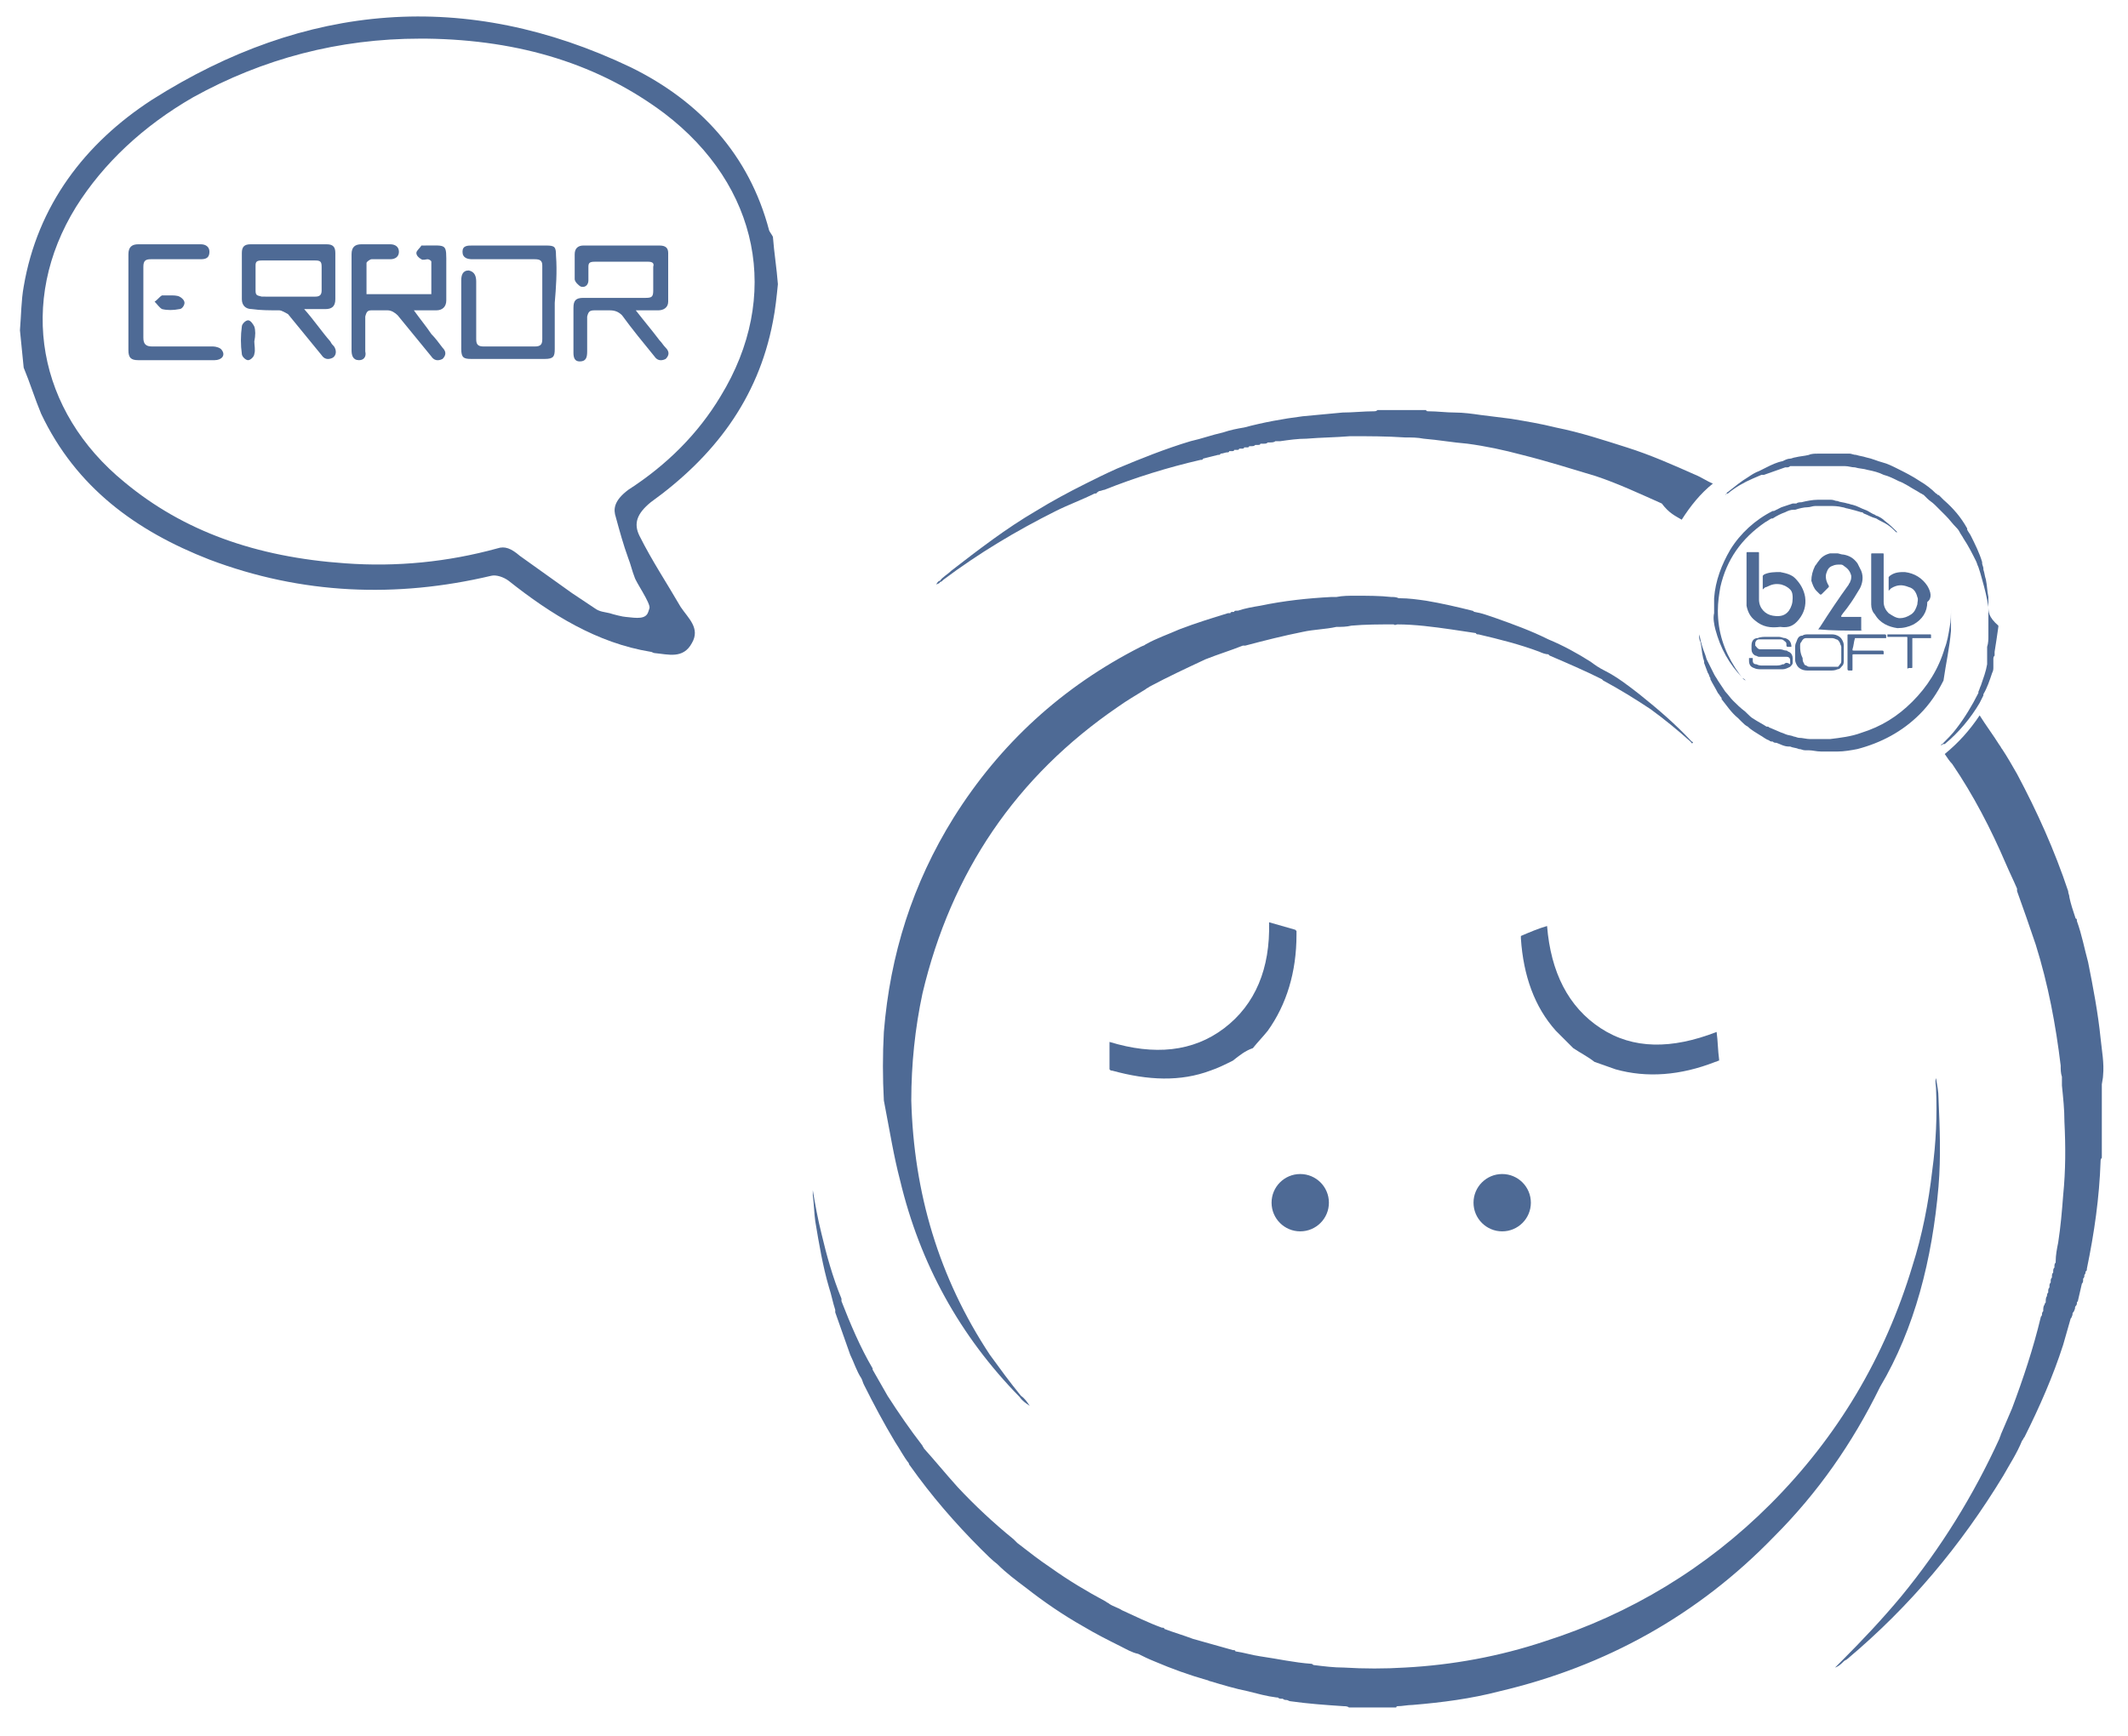 <svg xmlns="http://www.w3.org/2000/svg" viewBox="0 0 170.7 139.3">
    <g fill="#4E6A95">
        <path d="M47.7 24.9h1.2c.4 0 .7.1 1 .4.8 1.1 1.7 2.2 2.6 3.3.2.3.5.4.9.2.3-.3.3-.6 0-.9-.2-.2-.3-.4-.5-.6-.6-.8-1.2-1.5-1.9-2.4h1.8c.4 0 .8-.2.8-.7v-3.9c0-.4-.2-.6-.7-.6h-6.1c-.4 0-.7.2-.7.7v2c0 .2.3.5.5.6.4.1.6-.2.6-.5v-1.1c0-.3.1-.4.5-.4H52c.3 0 .5.1.4.4v1.9c0 .5-.1.6-.6.6h-5c-.6 0-.8.2-.8.8v3.6c0 .4.1.7.5.7.5 0 .6-.3.6-.8v-2.8c.1-.4.2-.5.6-.5z"/>
        <path d="M29.8 24.9h1.3c.3 0 .6.2.8.4l2.7 3.3c.2.3.5.4.9.2.3-.3.3-.6 0-.9-.3-.4-.6-.8-.9-1.1-.4-.6-.9-1.2-1.4-1.9H35c.5 0 .8-.3.8-.8v-2.8c0-1.8.1-1.6-1.8-1.6h-.2c-.1.2-.4.4-.4.6 0 .2.2.4.4.5.1.1.4 0 .5 0 .1 0 .3.1.3.2v2.6h-5.2v-2.5c0-.1.3-.3.4-.3h1.5c.4 0 .7-.2.7-.6 0-.4-.3-.6-.7-.6H29c-.5 0-.8.2-.8.8v7.7c0 .4.1.8.6.8.4 0 .6-.3.5-.7v-2.8c.1-.4.2-.5.5-.5z"/>
        <path d="M44.6 20.5c0-.7-.1-.8-.8-.8h-5.9c-.4 0-.8 0-.8.5s.4.6.8.6h5c.4 0 .6.1.6.5v5.9c0 .4-.1.6-.6.6h-4.1c-.5 0-.6-.2-.6-.6v-4.6c0-.4-.1-.8-.6-.9-.5 0-.6.4-.6.8V28c0 .7.2.8.8.8h5.9c.7 0 .8-.2.8-.8v-3.7c.1-1.2.2-2.5.1-3.8z"/>
        <path d="M22.4 24.9c.2 0 .5.2.7.3l2.7 3.3c.2.3.5.4.9.2.3-.2.3-.6.1-.9-.1-.1-.2-.2-.3-.4-.7-.8-1.3-1.7-2.1-2.6h1.7c.5 0 .8-.2.8-.8v-3.7c0-.5-.2-.7-.7-.7h-6.1c-.5 0-.7.2-.7.7V24c0 .5.3.8.8.8.7.1 1.4.1 2.2.1zm-1.9-1.6v-2c0-.3.1-.4.5-.4H25.3c.4 0 .5.1.5.5v1.9c0 .3-.1.5-.5.5H21c-.4-.1-.5-.1-.5-.5z"/>
        <path d="M17.2 28.9c.6 0 .9-.4.6-.8-.1-.2-.5-.3-.7-.3h-4.9c-.5 0-.7-.2-.7-.7v-5.7c0-.5.2-.6.6-.6h4c.4 0 .7-.1.7-.6 0-.4-.3-.6-.7-.6h-5c-.5 0-.8.2-.8.8v7.7c0 .6.2.8.8.8h6.1z"/>
        <path d="M20.4 26.2c-.1-.2-.3-.5-.5-.5s-.5.3-.5.5c-.1.7-.1 1.5 0 2.2 0 .2.3.5.5.5s.5-.3.5-.5c.1-.3 0-.7 0-1 .1-.5.1-.9 0-1.2z"/>
        <path d="M13.6 23.7H13c-.2.1-.4.4-.6.5.2.2.4.5.6.6.4.1.9.1 1.4 0 .2 0 .4-.3.4-.5s-.2-.4-.4-.5c-.2-.1-.5-.1-.8-.1z"/>
    </g>
    <path fill="#4E6A95" d="M155.5 95.2c.2-2.4.1-4.7 0-7.1 0-.5-.1-1-.2-1.6-.1.3 0 .6 0 .8.1 2.2 0 4.4-.3 6.6-.3 2.6-.8 5.2-1.6 7.7-2.2 7.3-6 13.7-11.4 19.1-5.1 5.1-11.2 8.8-18.1 11-3.6 1.2-7.4 1.9-11.2 2.1-1.6.1-3.3.1-4.9 0-.8 0-1.6-.1-2.4-.2-.1 0-.1-.1-.2-.1-1.4-.1-2.7-.4-4.1-.6-.7-.1-1.3-.3-2-.4 0-.1-.1-.1-.2-.1-1.1-.3-2.1-.6-3.2-.9-.8-.3-1.5-.5-2.3-.8 0-.1-.1-.1-.2-.1-1.1-.4-2.1-.9-3.2-1.4-.3-.2-.7-.3-1-.5-.1-.1-.2-.1-.3-.2-1.5-.8-3-1.7-4.4-2.7-.9-.6-1.8-1.3-2.7-2l-.3-.3c-1.6-1.3-3.1-2.7-4.5-4.2-.9-1-1.8-2.1-2.7-3.1 0-.1-.1-.1-.1-.2-1-1.3-1.9-2.6-2.8-4l-1.2-2.1v-.1c-1-1.7-1.8-3.6-2.5-5.4v-.2c-.7-1.7-1.2-3.5-1.6-5.2-.3-1.2-.5-2.3-.7-3.5v.4c.1.7.1 1.4.2 2.1.3 1.8.6 3.6 1.1 5.3.2.6.3 1.2.5 1.8v.2c.4 1.1.8 2.3 1.2 3.4.3.6.5 1.3.9 1.9.1.2.1.3.2.5.8 1.6 1.6 3.1 2.5 4.6.4.6.7 1.2 1.1 1.7 0 .1.1.2.1.2 1.7 2.4 3.6 4.6 5.7 6.7.4.4.9.9 1.3 1.2.7.7 1.5 1.3 2.3 1.9 1.4 1.1 3 2.2 4.6 3.1 1 .6 2 1.1 3 1.6.4.2.9.5 1.4.6.4.2.8.4 1.3.6 1.4.6 2.8 1.1 4.2 1.5.1 0 .2.1.3.1 1 .3 2 .6 3 .8.8.2 1.5.4 2.3.5h.1c.1.1.2.1.3.1h.1c.1.1.2.1.3.1.1 0 .2.1.3.1 1.4.2 2.8.3 4.3.4.1 0 .3 0 .4.1h3.8c0-.1.1-.1.1-.1.4 0 .8-.1 1.2-.1 2.4-.2 4.7-.5 7-1.1 8.5-2 15.9-6.1 22-12.4 3.5-3.5 6.3-7.5 8.5-12 2.8-4.7 4.2-10.3 4.7-16.1z"/>
    <path fill="#4E6A95" d="M72.2 94.7c1.6 6.7 4.8 12.5 9.6 17.4.2.3.5.5.8.7-.2-.3-.4-.6-.7-.8-.9-1.1-1.7-2.2-2.5-3.3-4.1-6.2-6.1-13-6.3-20.4 0-2.9.3-5.8.9-8.6 2.3-9.7 7.5-17.4 15.7-23 .7-.5 1.4-.9 2.2-1.4.1-.1.2-.1.3-.2 1.5-.8 3-1.5 4.5-2.2 1-.4 2-.7 3-1.1h.2c1.5-.4 3.1-.8 4.6-1.1.9-.2 1.8-.2 2.7-.4.4 0 .8 0 1.2-.1 1.1-.1 2.3-.1 3.4-.1.1.1.2 0 .3 0 1.4 0 2.9.2 4.3.4.7.1 1.3.2 2 .3 0 .1.1.1.2.1 1.7.4 3.3.8 4.9 1.4.2.1.5.2.7.2l.1.1c1.4.6 2.8 1.2 4.2 1.9l.1.1c1.3.7 2.6 1.5 3.8 2.3 1.1.8 2.2 1.7 3.2 2.6.1.1.1.2.2.1 0-.1-.1-.1-.1-.1-1.3-1.4-2.7-2.6-4.2-3.8-.9-.7-1.8-1.4-2.8-1.9-.4-.2-.7-.4-1.1-.7-1.1-.7-2.2-1.3-3.4-1.8-1.4-.7-2.8-1.2-4.2-1.7-.6-.2-1.1-.4-1.7-.5-.1 0-.1-.1-.2-.1-1.2-.3-2.5-.6-3.7-.8-.7-.1-1.4-.2-2.1-.2h-.1c-.2-.1-.4-.1-.6-.1-.9-.1-1.9-.1-2.9-.1-.5 0-1 0-1.5.1h-.4c-1.9.1-3.8.3-5.7.7-.6.1-1.2.2-1.8.4h-.1c-.1 0-.2 0-.2.1h-.1c-.1 0-.2 0-.2.1h-.2c-1.3.4-2.6.8-3.9 1.3-.9.4-1.8.7-2.7 1.2-.1.1-.2.1-.4.2-6.3 3.2-11.3 7.8-15 13.7-3.3 5.3-5.1 11-5.6 17.2-.1 1.8-.1 3.7 0 5.5.5 2.6.8 4.5 1.3 6.4z"/>
    <g fill="#4E6A95">
        <path d="M98.9 85.1c-.6.3-1.2.6-1.8.8-2.4.9-5 .8-7.9 0-.1 0-.1 0-.2-.1v-2.2c3.6 1.1 6.7.8 9.2-1.1 2.5-1.9 3.7-4.8 3.6-8.5l2.1.6.1.1v.3c0 3-.8 5.6-2.3 7.7-.4.5-.8.9-1.2 1.4-.6.2-1.1.6-1.6 1z"/>
        <path d="M126.2 84.1l-1.4-1.4c-1.7-1.9-2.6-4.4-2.8-7.4v-.2c.7-.3 1.4-.6 2.1-.8.3 3.7 1.7 6.5 4.3 8.2 2.6 1.7 5.7 1.7 9.3.3.1.7.1 1.5.2 2.2v.1c-.1 0-.2.1-.3.1-2.8 1.1-5.5 1.3-8 .6-.6-.2-1.1-.4-1.7-.6-.5-.4-1.1-.7-1.7-1.1z"/>
        <circle cx="104.3" cy="96.5" r="2.3"/>
        <circle cx="120.5" cy="96.5" r="2.3"/>
    </g>
    <g fill="#4E6A95">
        <path d="M134.9 41.7c.7-1.1 1.5-2.1 2.5-2.9-.5-.2-.9-.5-1.4-.7-1.8-.8-3.6-1.6-5.5-2.2-1.9-.6-3.7-1.2-5.7-1.6-1.2-.3-2.4-.5-3.6-.7l-2.4-.3c-.7-.1-1.4-.2-2.1-.2-.7 0-1.4-.1-2.1-.1-.1 0-.2 0-.2-.1h-3.9c-.1.1-.2.1-.3.1-.8 0-1.7.1-2.5.1-1.1.1-2.1.2-3.2.3-1.6.2-3.2.5-4.7.9-.6.1-1.1.2-1.7.4-.9.2-1.7.5-2.6.7-2 .6-4 1.4-5.9 2.2-.9.4-1.7.8-2.5 1.2-1.4.7-2.7 1.4-4 2.2-2.4 1.4-4.6 3.1-6.8 4.8-.3.3-.7.5-.9.8-.1 0-.2.1-.3.3.2-.1.3-.1.3-.2.1 0 .2-.1.3-.2 2.8-2.1 5.8-3.9 9-5.5 1-.5 2.1-.9 3.1-1.4.1 0 .2 0 .2-.1.1 0 .1-.1.2-.1s.3-.1.4-.1c2.5-1 5.1-1.8 7.7-2.4.1 0 .2 0 .2-.1l1.2-.3c.1 0 .2 0 .2-.1.2 0 .4-.1.5-.1.1 0 .2 0 .2-.1h.2c.1 0 .2 0 .2-.1h.2c.1 0 .2 0 .2-.1h.2c.1 0 .2 0 .2-.1h.2c.1 0 .2 0 .2-.1h.2c.1 0 .2 0 .3-.1h.2c.1 0 .2 0 .2-.1h.3c.1 0 .2 0 .3-.1h.2c.1 0 .3 0 .4-.1h.4c.7-.1 1.4-.2 2.1-.2 1.2-.1 2.3-.1 3.5-.2 1.5 0 2.9 0 4.4.1.5 0 1 0 1.5.1 1.2.1 2.3.3 3.5.4 1.5.2 2.9.5 4.4.9 2 .5 3.9 1.1 5.9 1.7 1.8.6 3.5 1.4 5.3 2.2.6.8 1.1 1 1.6 1.3z"/>
        <path d="M168.7 86.3c.1-1-.1-2-.2-3-.2-2-.6-4.1-1-6.1-.3-1.1-.5-2.2-.9-3.3 0-.1 0-.2-.1-.2-.2-.6-.4-1.2-.5-1.7 0-.2-.1-.3-.1-.5-1.1-3.3-2.5-6.4-4.1-9.4-.4-.7-.8-1.4-1.2-2-.1-.1-.1-.2-.2-.3-.5-.8-1.1-1.6-1.6-2.4-.8 1.2-1.7 2.2-2.8 3.1.2.3.4.6.6.8 1.7 2.5 3.1 5.2 4.3 8 .3.7.6 1.3.9 2v.2c.5 1.4 1 2.8 1.5 4.3 1 3.2 1.6 6.4 2 9.7 0 .3 0 .6.1.9v.7c.1 1 .2 1.9.2 2.9.1 2 .1 3.9-.1 5.9-.1 1.3-.2 2.5-.4 3.8-.1.5-.2 1-.2 1.5v.1c-.1.1-.1.2-.1.3v.1c-.1.1-.1.2-.1.3v.1c-.1.1-.1.2-.1.3v.1c-.1.1-.1.2-.1.3v.1c-.1.1-.1.2-.1.3v.1c-.1.1-.1.2-.1.3v.1c-.1.1-.1.2-.1.3-.1.1-.1.3-.1.5-.1.1-.1.2-.1.2-.1.1-.1.3-.1.5-.1.1-.1.2-.1.3 0 .1-.1.1-.1.2-.6 2.5-1.4 4.9-2.3 7.3l-.9 2.1c0 .1-.1.2-.1.3-2.1 4.6-4.7 8.8-7.9 12.7-1.5 1.8-3.1 3.5-4.7 5.1l-.6.6c.3-.1.5-.3.7-.5.1-.1.2-.1.3-.2 5-4.2 9.1-9.1 12.5-14.7.5-.9 1.1-1.8 1.5-2.8.1-.1.1-.2.2-.3 1.2-2.4 2.3-4.9 3.1-7.4l.6-2.1c.1-.1.1-.2.1-.2.1-.1 0-.2.1-.3.1-.1.1-.2.1-.2.1-.1 0-.2.1-.3.1-.1.1-.2.1-.2v-.1c.1-.1.1-.2.1-.2.1-.4.2-.9.3-1.3.1-.1.1-.2.1-.3v-.1c.1-.1.1-.2.1-.2v-.1c.1-.1.1-.2.1-.3.1 0 .1-.1.1-.2.6-2.9 1-5.7 1.1-8.6 0-.1 0-.2.1-.3V87c.1-.6.1-.6.1-.7z"/>
    </g>
    <g fill="#4E6A95">
        <path d="M156.5 50.6V49v-.4.2c0 .5 0 1-.1 1.5-.1.6-.2 1.2-.4 1.7-.5 1.7-1.4 3.1-2.6 4.3-1.2 1.2-2.5 2-4.1 2.5-.8.3-1.7.4-2.5.5h-1.6c-.3 0-.6-.1-.9-.1-.1 0-.3-.1-.4-.1-.2-.1-.5-.1-.7-.2-.2-.1-.3-.1-.5-.2s-.5-.2-.7-.3c-.1 0-.1-.1-.2-.1h-.1c-.3-.2-.7-.4-1-.6-.2-.1-.4-.3-.6-.5l-.1-.1c-.4-.3-.7-.6-1-.9-.2-.2-.4-.5-.6-.7l-.6-.9c-.1-.2-.2-.3-.3-.5l-.6-1.2c-.1-.4-.3-.8-.4-1.2-.1-.3-.1-.5-.2-.8v.1c0 .2 0 .3.1.5.1.4.1.8.2 1.2 0 .1.1.3.1.4v.1c.1.3.2.5.3.8.1.1.1.3.2.4v.1c.2.4.4.7.6 1.1.1.1.2.3.3.4v.1c.4.5.8 1.1 1.3 1.5l.3.3c.2.2.3.3.5.4.3.3.7.5 1 .7.2.1.4.3.7.4.1.1.2.1.3.1.1.1.2.1.3.1.3.1.6.3 1 .3h.1c.2.1.5.1.7.2.2 0 .3.1.5.1H145.1c.3 0 .6.1 1 .1h1.3c.5 0 1.1-.1 1.6-.2 1.9-.5 3.6-1.4 5-2.8.8-.8 1.4-1.7 1.9-2.7.2-1.4.5-2.7.6-4z"/>
        <path d="M159.5 48.6v-.7c-.1-.5-.1-.9-.2-1.4-.1-.3-.1-.5-.2-.8v-.1c0-.1-.1-.3-.1-.4v-.1c-.2-.7-.6-1.5-.9-2.1-.1-.2-.2-.3-.3-.5v-.1c-.5-.9-1.1-1.6-1.9-2.3l-.3-.3c-.1-.1-.1-.1-.2-.1 0-.1-.1-.1-.1-.1-.4-.4-.8-.7-1.3-1-.6-.4-1.2-.7-1.8-1-.4-.2-.8-.4-1.2-.5-.4-.1-.8-.3-1.3-.4-.3-.1-.5-.1-.8-.2-.2 0-.4-.1-.5-.1h-1.9-.7c-.2 0-.5 0-.7.1-.4.1-.7.1-1.1.2-.1 0-.3.1-.4.1-.2 0-.4.1-.6.2-.5.1-.9.3-1.3.5l-.6.3c-.3.1-.6.3-.9.5-.5.3-1 .7-1.5 1.1-.1.1-.2.1-.2.2l-.1.1s.1 0 .1-.1h.1c.6-.5 1.3-.9 2-1.2.2-.1.5-.2.7-.3h.2c.6-.2 1.1-.4 1.7-.6h.1c.1 0 .2 0 .3-.1h4.4c.3 0 .5.1.8.1.3.1.7.1 1 .2.5.1.9.2 1.3.4.4.1.8.3 1.2.5.3.1.6.3.8.4.3.2.7.4 1 .6.1 0 .1.1.2.1l.3.3c.2.2.4.3.6.5l.9.9c.3.3.5.6.8.9.1.1.2.2.3.4.1.2.2.3.3.5.4.6.7 1.2 1 1.8.1.2.1.3.2.5.1.3.2.6.3 1 .2.7.4 1.5.5 2.2V51c0 .3 0 .6-.1.9V53.3c-.1.6-.3 1.1-.5 1.7-.1.2-.1.3-.2.5v.1c-.5 1-1.1 2-1.8 2.9-.3.4-.7.8-1.1 1.2-.1 0-.1.1-.1.1.1 0 .1-.1.2-.1h.1c1.1-.9 2.1-2.1 2.8-3.3l.3-.6v-.1c.3-.5.5-1.1.7-1.7.1-.2.1-.3.1-.5v-.1-.1-.1-.1-.1-.1c0-.1 0-.2.1-.3v-.1-.1-.1c.1-.6.2-1.3.3-2v-.1c-.8-.7-.8-1.1-.8-1.6z"/>
        <path d="M149.3 50.6c.1 0 .1-.1 0 0 .1-.1.1-.1 0 0v-1-.1h-1.5-.1v-.1c.2-.3.4-.5.6-.8.3-.4.6-.9.9-1.4.2-.4.3-.9.1-1.4l-.3-.6c-.3-.4-.6-.6-1.1-.7-.2 0-.4-.1-.5-.1h-.6c-.4.1-.7.3-.9.6-.1.1-.2.3-.3.4-.2.4-.3.8-.3 1.2.1.3.2.6.4.8l.3.3h.1l.6-.6V47c-.2-.3-.3-.7-.2-1 .1-.3.2-.5.5-.6.2-.1.4-.1.6-.1.1 0 .2 0 .3.1.3.2.5.4.6.8 0 .2 0 .3-.1.5 0 .1-.1.1-.1.2-.8 1.1-1.6 2.3-2.3 3.4-.1.1-.1.2-.2.2h.1c1 .1 2.2.1 3.4.1z"/>
        <path d="M144.3 49.7c.4-.5.6-1.1.5-1.8-.1-.6-.4-1.1-.8-1.5-.3-.3-.7-.4-1.2-.5-.4 0-.9 0-1.3.2l-.1.1v1.1c.1-.1.2-.2.3-.2.4-.2.7-.3 1.2-.2.3.1.5.2.7.4.2.2.2.5.2.7 0 .4-.1.7-.3 1-.3.4-.7.5-1.3.4-.6-.1-1.1-.6-1.1-1.3v-3.7c0-.1 0-.1-.1-.1h-.8c-.1 0-.1 0-.1.1v4.2c.1.5.3.9.7 1.2.6.5 1.2.6 2 .5.7.1 1.1-.1 1.5-.6z"/>
        <path d="M154.6 47c-.4-.6-1-1-1.8-1.1-.4 0-.8 0-1.2.3l-.1.1v1.1l.1-.1.1-.1c.5-.3.9-.3 1.4-.1.4.1.6.4.7.8.1.2 0 .4 0 .6-.1.3-.2.6-.5.8-.3.2-.6.3-.9.3-.3 0-.6-.2-.9-.4-.2-.2-.4-.5-.4-.9v-3.8c0-.1 0-.1-.1-.1h-.8c-.1 0-.1 0-.1.1v4c0 .3.1.6.3.8.4.7 1.1 1 1.8 1.1.5 0 .9-.1 1.3-.3.7-.4 1.1-1 1.1-1.8.4-.3.3-.8 0-1.3z"/>
        <path d="M137.6 50.5c.4 1.5 1.1 2.8 2.2 3.9 0 .1.1.1.2.2 0-.1-.1-.1-.2-.2-.2-.2-.4-.5-.6-.8-.9-1.4-1.4-2.9-1.4-4.6 0-.7.1-1.3.2-1.9.5-2.2 1.7-3.9 3.6-5.2.2-.1.3-.2.5-.3h.1c.3-.2.7-.4 1-.5.2-.1.4-.2.7-.2h.1c.3-.1.7-.2 1-.2.2 0 .4-.1.6-.1H146.8c.3 0 .6 0 1 .1.1 0 .3.1.4.1.4.1.8.2 1.1.3.1 0 .1 0 .2.1.3.1.6.3 1 .4.3.2.6.3.9.5.3.2.5.4.7.6h.1c-.3-.3-.6-.6-1-.9-.2-.2-.4-.3-.6-.4-.1 0-.2-.1-.2-.1-.3-.1-.5-.3-.8-.4-.3-.1-.6-.3-1-.4-.1 0-.3-.1-.4-.1-.3-.1-.6-.1-.8-.2-.2 0-.3-.1-.5-.1h-1-.1c-.4 0-.9.1-1.3.2-.1 0-.3 0-.4.1h-.1-.1-.1l-.9.3-.6.3h-.1c-1.4.7-2.6 1.8-3.4 3.1-.7 1.2-1.2 2.5-1.3 3.9v1.2c-.1.4 0 .9.1 1.3z"/>
        <path d="M143.1 53.3h-.1c-.2.1-.4.1-.6.1h-1c-.2 0-.3 0-.5-.1-.2 0-.3-.1-.3-.3v-.2h-.3v.2c0 .3.1.5.4.6.2.1.4.1.6.1h1.7c.2 0 .4-.1.6-.2.1-.1.2-.2.2-.3v-.4c0-.2-.1-.4-.3-.5-.1 0-.1-.1-.2-.1-.2 0-.3-.1-.5-.1h-1.5-.1c-.2 0-.3-.2-.4-.3v-.2c0-.1.1-.3.3-.3h1.7c.1 0 .2 0 .3.1.1.1.2.1.2.3v.1s0 .1.1.1h.3c0-.4-.2-.6-.5-.7-.2 0-.3-.1-.5-.1h-1c-.2 0-.5 0-.7.1-.3 0-.5.2-.5.6v.3c0 .2.1.4.3.5.1 0 .2.1.3.1h2.2c.2 0 .3.1.3.3v.3c-.3-.2-.4-.1-.5 0z"/>
        <path d="M148.8 51.2h2.5V51s0-.1-.1-.1h-2.9c-.1 0-.1 0-.1.1v2.7s0 .1.1.1h.2c.1 0 .1 0 .1-.1v-1.1c0-.1 0-.1.1-.1h2.4v-.2s0-.1-.1-.1h-2.3c-.1 0-.1 0-.1-.1.1-.3.1-.6.2-.9-.1 0-.1 0 0 0z"/>
        <path d="M153.4 51.2c.1 0 .1 0 0 0h1.5V51c0-.1 0-.1-.1-.1H151.5h-.1v.2h1.5c.1 0 .1 0 .1.1v2.4s0 .1.1 0h.2c.1 0 .1 0 .1-.1v-2.3c0 .1 0 .1 0 0z"/>
        <path d="M144.1 53.3c.1.2.2.3.4.4.2.1.4.1.6.1H146.8c.2 0 .4 0 .6-.1.2 0 .3-.2.4-.3.1-.1.1-.3.1-.4v-.6-.5c0-.2 0-.3-.1-.5s-.2-.3-.4-.4c-.2-.1-.4-.1-.5-.1h-1.8c-.2 0-.4 0-.5.1-.3 0-.4.2-.5.5-.1.2-.1.3-.1.5v.9c0 .1 0 .2.1.4zm.3-1.5c0-.1 0-.2.1-.3.1-.2.2-.3.4-.3h2c.1 0 .2 0 .4.1.1 0 .2.1.3.3 0 .1.1.2.1.3V53c0 .1 0 .2-.1.3-.1.1-.1.2-.2.2h-2.2c-.1 0-.2 0-.3-.1-.1 0-.2-.1-.2-.2-.1-.1-.1-.3-.1-.4-.2-.4-.2-.7-.2-1z"/>
    </g>
    <path fill="#4E6A95" d="M52.2 40.3c5-3.6 8.6-8.2 9.8-14.5.2-1 .3-2 .4-3-.1-1.3-.3-2.5-.4-3.8-.1-.2-.2-.3-.3-.5-1.6-6.1-5.6-10.4-11.1-13.1C37.4-.9 24.5.2 12.2 8 6.8 11.5 3 16.5 1.9 23c-.2 1.1-.2 2.3-.3 3.5l.3 3c.5 1.2.9 2.5 1.4 3.7 2.8 5.9 7.6 9.4 13.5 11.7 7.4 2.8 15 3.1 22.6 1.3.4-.1 1 .1 1.4.4 3.4 2.7 7.1 5 11.4 5.7.1 0 .2.1.3.1 1.1.1 2.3.5 3-.8.7-1.2-.3-2-.9-2.9-1.1-1.9-2.3-3.7-3.3-5.7-.5-1-.2-1.8.9-2.7zm-2.8 1.2c.3 1.1.6 2.2 1 3.3.2.5.3 1 .5 1.5.1.4 1.3 2.1 1.2 2.5l-.1.3c-.2.6-.9.5-1.8.4-.2 0-1-.2-1.3-.3-.4-.1-.8-.1-1.2-.4l-1.8-1.2-4.2-3c-.7-.6-1.2-.8-1.8-.6-4 1.1-8.1 1.5-12.2 1.2-7.2-.5-13-2.6-17.7-6.5C3 33 1.4 24.2 6.1 16.6c2.2-3.5 5.4-6.5 9.4-8.8 5.6-3.1 11.7-4.7 18.2-4.7h.5c7.6.1 13.9 2.1 19.1 6 7.6 5.8 9.4 14.7 4.5 22.7-1.8 3-4.3 5.5-7.4 7.5-1.2.9-1.2 1.6-1 2.2z"/>
</svg>
